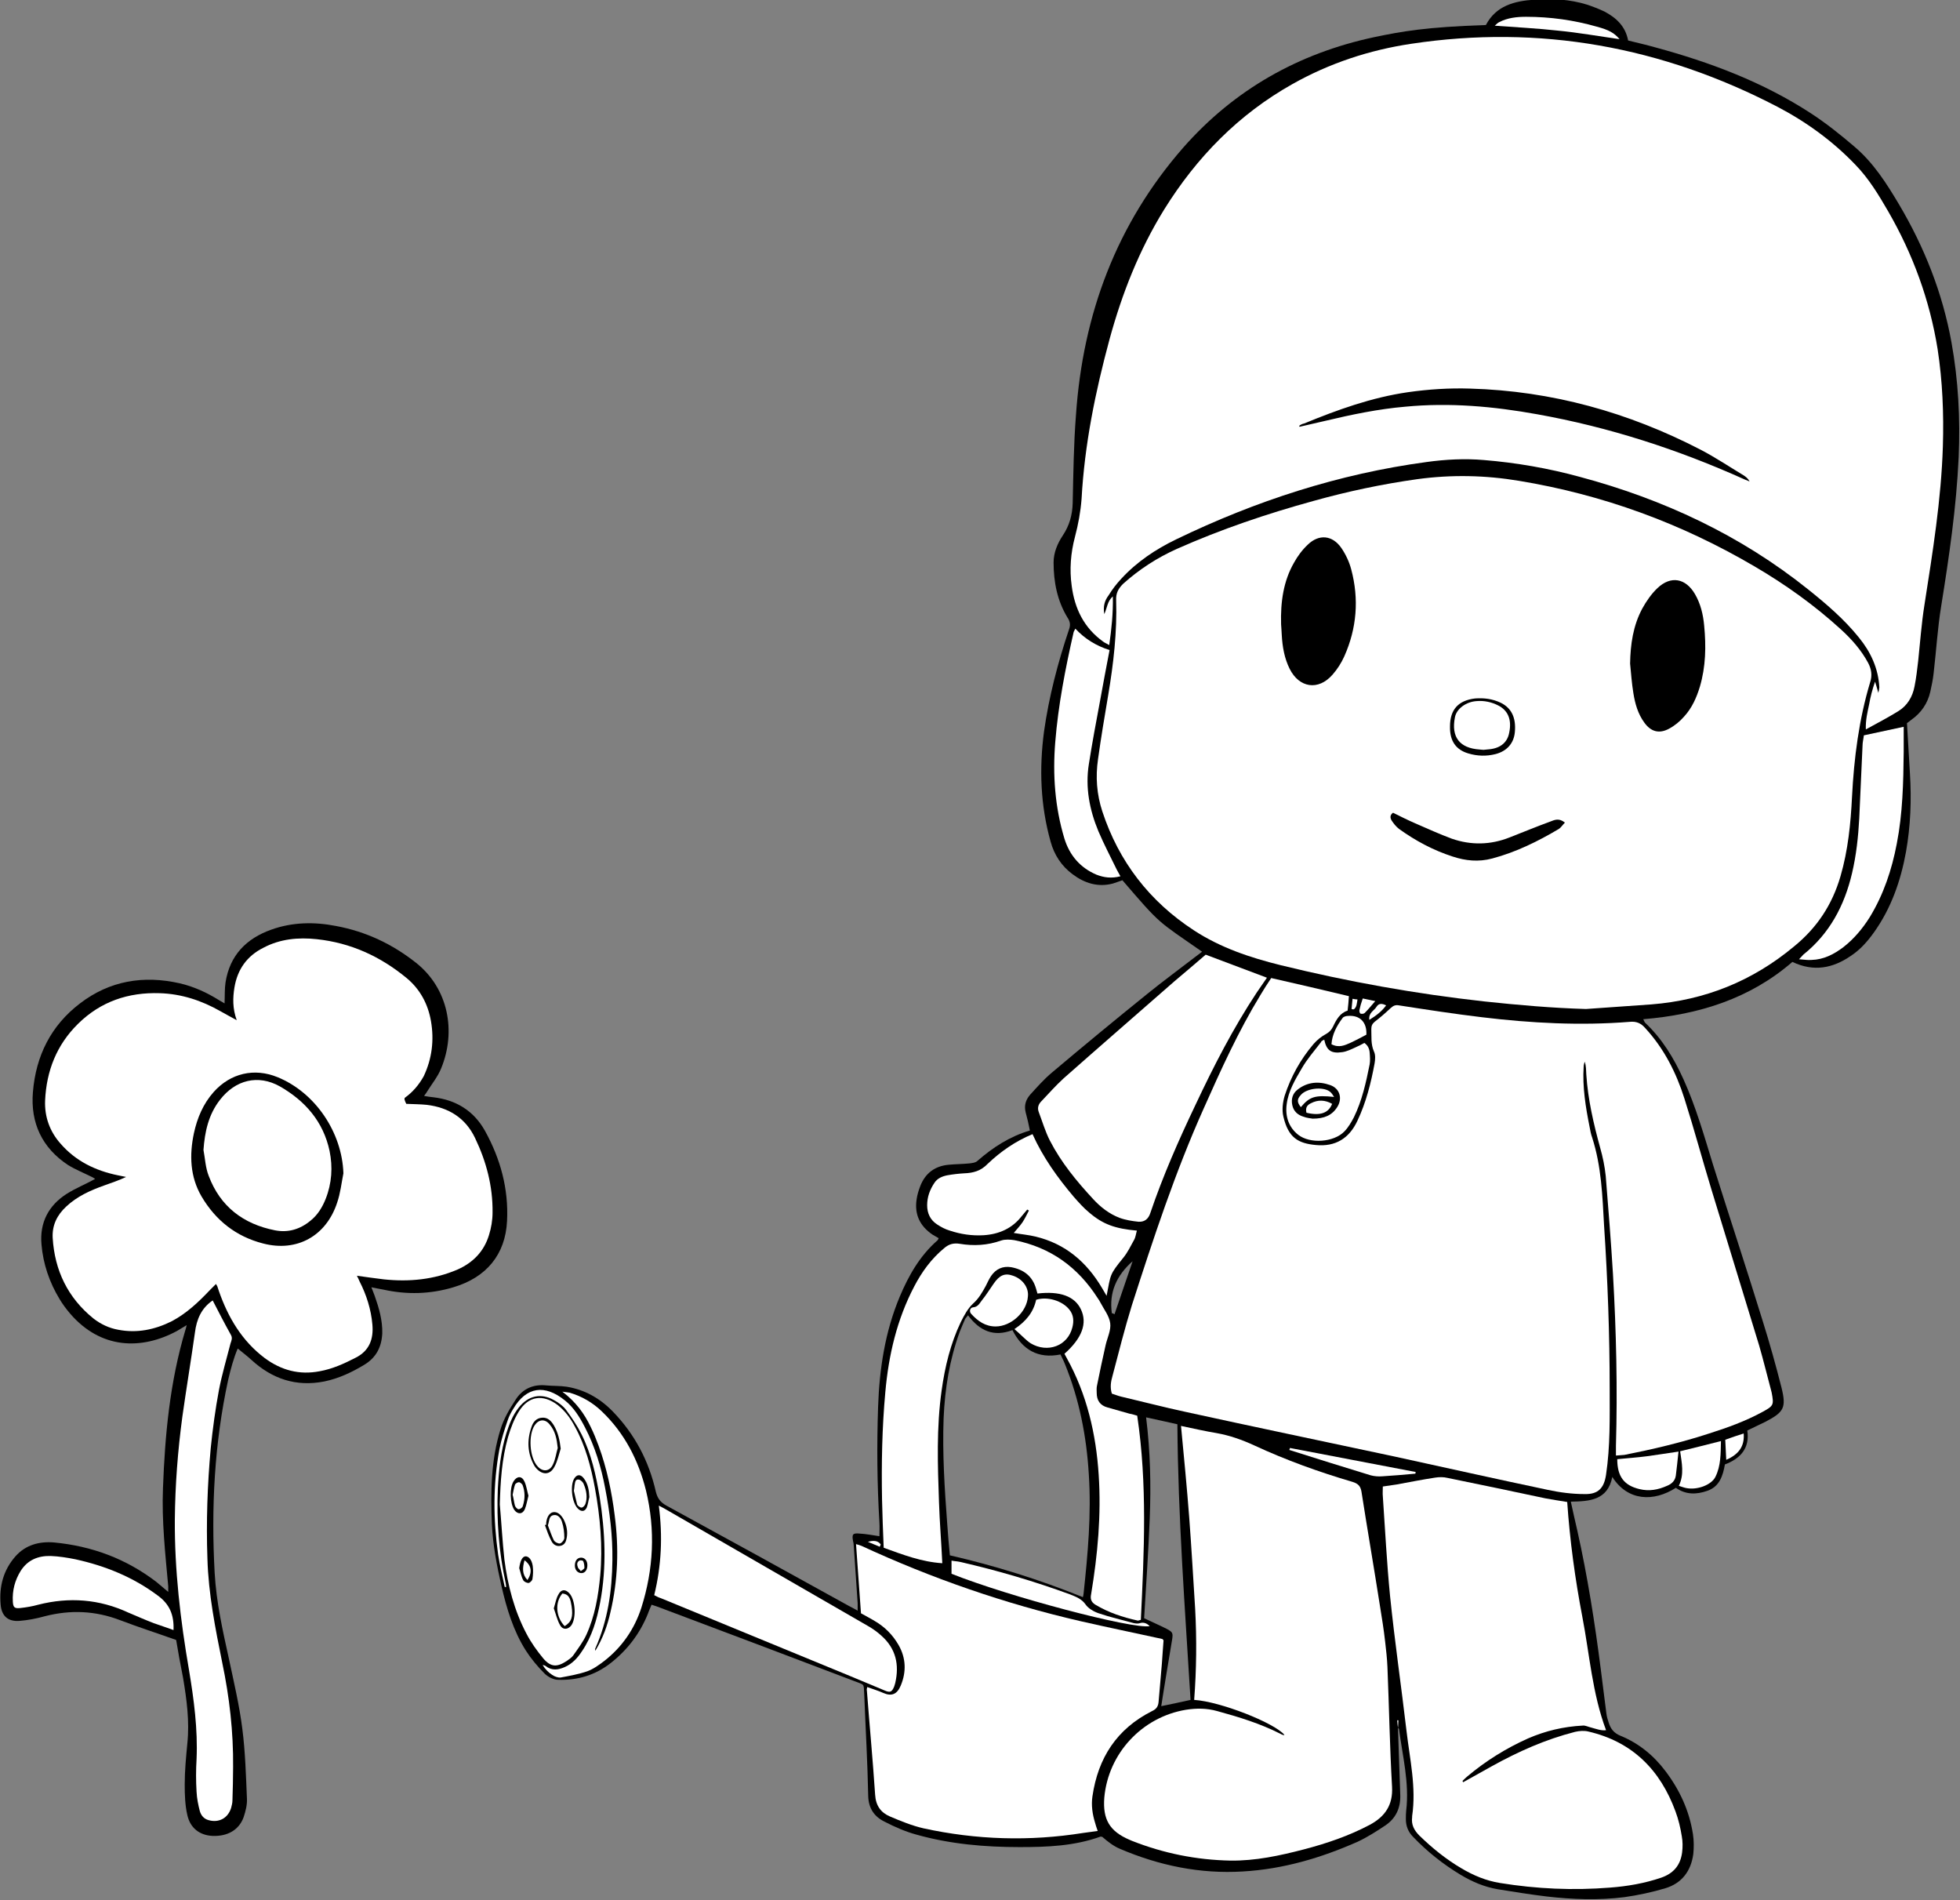 <?xml version="1.0" encoding="utf-8"?>
<!-- Generator: Adobe Illustrator 26.0.0, SVG Export Plug-In . SVG Version: 6.00 Build 0)  -->
<svg version="1.1" id="Capa_1" xmlns="http://www.w3.org/2000/svg" xmlns:xlink="http://www.w3.org/1999/xlink" x="0px" y="0px"
	 viewBox="0 0 595.3 577" style="enable-background:new 0 0 595.3 577;" xml:space="preserve">
<rect x="0" y="0" width="595.3" height="577" fill="#808080" stroke="none"/>
<style type="text/css">
	.st0{fill:#FFFFFF;}
</style>
<g>
	<path d="M592.7,103.9c-2.7-14.9-8.2-28.8-15.9-41.8c-3.8-6.4-7.8-12.7-13.6-17.6c-4.2-3.6-8.6-7.1-13.2-10.1
		c-14.6-9.5-30.6-15.5-47.2-20c-2.8-0.8-5.5-1.4-8.3-2.1c-0.8-4.3-3.6-6.9-7.2-8.8c-1.7-0.8-3.5-1.5-5.3-2.1
		c-5.2-1.6-10.5-1.9-15.9-1.5c-6.1,0.4-11.7,1.8-14.8,7.7c-18.1,0.6-25.4,1.9-34,3.7c-22.9,4.9-42.4,15.9-57.9,33.5
		C339.1,68,328.9,95.4,326.8,126c-0.7,8.9-0.8,17.9-1,26.8c-0.1,3.6-1,6.8-3,9.8c-1.6,2.4-2.8,5.2-2.8,8.2c0,5.9,1.1,11.6,4.2,16.7
		c0.8,1.2,1,2.2,0.5,3.6c-3.4,10.1-6.1,20.4-7.6,31c-1.5,11.3-1.1,22.5,2,33.5c1.1,4,3.3,7.4,6.7,9.9c3.6,2.7,7.7,4,12.2,2.8
		c1-0.3,2-0.7,2.9-1c11.8,13.7,10.4,12.1,24.2,21.7c-0.8,0.6-1.4,1.1-2.1,1.6c-4.8,3.7-9.7,7.3-14.4,11.1
		c-9.8,7.9-19.5,15.9-29.1,24c-2.4,2-4.5,4.4-6.6,6.7c-1.3,1.5-1.9,3.2-1.4,5.3c0.5,1.8,0.9,3.6,1.3,5.6c-6.1,1.8-11.2,5.1-15.9,9.2
		c-0.6,0.6-1.7,0.7-2.6,0.8c-2,0.2-4.1,0.2-6.2,0.4c-4.2,0.4-7.1,2.6-8.6,6.5c-0.5,1.3-0.9,2.6-1.1,4c-0.7,4.6,1,8.1,4.8,10.7
		c0.6,0.4,1.3,0.7,1.9,1.1c-0.2,0.3-0.2,0.5-0.3,0.6c-5.4,4.7-8.8,10.7-11.5,17.1c-4.5,10.7-6.2,22-6.6,33.5
		c-0.4,11.7-0.3,23.4,0.4,35.1c0.1,1.4,0,2.8,0,4.2c-2.1-0.3-4-0.7-6-0.8c-2.1-0.2-2.4,0.2-2,2.3c0.1,0.4,0.2,0.9,0.2,1.3
		c0.4,5.8,0.8,11.7,1.2,17.6c0,0.6,0,1.2,0,2.2c-1.1-0.6-2-1.1-2.8-1.5c-18.4-10.2-36.8-20.3-55.3-30.4c-1.8-1-2.7-2.2-3.2-4.2
		c-2.1-9.3-6.4-17.5-13.1-24.4c-3.9-4-8.5-6.6-14-7.5c-2-0.3-4.1-0.2-6.2-0.4c-3.9-0.4-7.1,1-9.2,4.2c-1.9,2.9-3.7,5.9-4.7,9.2
		c-2.9,9.3-3,19.1-2.6,28.8c0.3,6.3,1.5,12.5,2.9,18.7c1.6,6.9,3.6,13.6,7.4,19.6c1.6,2.5,3.6,4.9,5.7,7c1,1,2.7,1.9,4.1,1.9
		c5.9,0.2,11.3-1.4,16-5.1c5.1-4,8.9-9,11.3-15c0.3-0.9,0.7-1.7,1.1-2.7c1,0.3,1.8,0.6,2.6,0.9c19.7,7.4,39.3,14.8,59,22.3
		c3.2,1.3,2.8,0.5,3,4.2c0.4,10.3,1,20.5,1.2,30.7c0.1,3.8,1.9,6.3,5,7.8c3.1,1.6,6.3,3,9.6,3.9c10.3,2.9,20.8,3.8,31.4,3.8
		c8.3,0,16.6-0.3,24.6-3.2c0.1,0,0.3,0.1,0.5,0.1c1.6,1.4,3.4,2.8,5.3,3.6c11.9,5.1,24.4,7.7,37.4,6.9c12.2-0.7,23.7-4.1,34.8-9
		c3-1.4,5.8-3.2,8.5-5c3.1-2.1,4.6-5.2,4.5-9.1c-0.2-6.8-0.5-13.7-0.7-20.5c-0.1-0.8-0.2-1.6-0.2-2.3c0.1,0,0.2,0,0.3,0
		c0,0.7-0.1,1.5-0.1,2.3c0.1,0.1,0.2,0.2,0.3,0.3c1.1,8.3,3.2,16.4,2.2,24.8c-0.1,0.9-0.1,1.7-0.1,2.6c0,2.1,0.7,3.9,2.2,5.4
		c4.3,4.5,9.1,8.3,14.4,11.5c3.5,2.1,7.2,3.7,11.3,4.4c5,0.8,9.9,1.6,14.9,2.2c7.8,0.9,15.7,1.2,23.6,0.2c4.2-0.6,8.4-1.5,12.4-2.7
		c5-1.5,7.8-5.2,8.5-10.4c0.2-2,0.2-4-0.1-6c-1.1-7.1-4-13.4-8.3-19.1c-3.6-4.8-8.1-8.5-13.7-10.8c-2-0.8-3-2.1-3.6-4
		c-0.3-0.9-0.6-1.9-0.7-2.8c-0.6-4.5-1.1-8.9-1.7-13.4c-1.8-14.1-4-28.1-7.1-42c-0.7-2.9-1.3-5.8-2-8.9c5.7-0.1,11.2-0.4,12.6-7.5
		c4.7,7.4,12.6,7.6,19.3,3.3c3,2.1,6.2,2.1,9.6,0.9c3.7-1.3,4.7-4.6,5.3-8c4.8-1.8,7.6-5,6.8-10.3c2-1,3.8-1.8,5.6-2.7
		c5.5-2.9,6.3-4.2,4.8-10.3c-1.7-6.7-3.6-13.5-5.7-20.2c-4.9-15.9-10.1-31.6-15.1-47.5c-2.7-8.8-5.2-17.6-9-26
		c-2.9-6.4-6.5-12.3-11.6-17.1c-0.2-0.2-0.3-0.5-0.6-1.1c17-1.4,32.5-6.3,45.3-17.4c6.5,3.1,12.3,1.9,17.7-1.8
		c2.9-1.9,5.1-4.4,7.1-7.2c5.2-7.3,8.1-15.6,9.7-24.4c1.4-7.9,1.7-15.8,1.2-23.8c-0.3-5.1-0.6-10.2-0.9-15.3c0.5-0.4,0.9-0.7,1.3-1
		c3-2.1,5-5,5.8-8.6c0.4-1.8,0.8-3.7,1-5.6c0.8-6.8,1.2-13.7,2.3-20.4c2.4-14.9,4.6-29.9,5.3-45.1
		C595.4,127.1,594.8,115.5,592.7,103.9z M329.1,484c0,0.3-0.1,0.5-0.2,1c-13.1-5.3-26.5-9.5-40.4-12.7c-0.3-3.2-0.6-6.4-0.8-9.5
		c-0.8-10.7-1.5-21.4-1.1-32.2c0.4-9,1.8-17.7,4.9-26.2c0.5-1.3,1.1-2.6,1.6-3.8c0.2-0.4,0.5-0.6,0.9-1.2c3.5,4.7,7.8,6.7,13.5,4.5
		c3,5.9,7.7,8.8,14.6,7.4c0.4,0.9,0.9,1.8,1.3,2.8c4.4,10.8,6.6,22,7.3,33.6C331.5,459.9,330.4,471.9,329.1,484z M338.5,399.1
		c-0.3-0.2-0.5-0.3-0.8-0.3c-0.9-6.3,1.4-11.5,6.3-15.8C342.2,388.4,340.3,393.7,338.5,399.1z M352.7,518.1c0.5-3.3,1-6.3,1.5-9.4
		c0.6-3.6,1.2-7.2,1.8-10.8c0.3-2,0.2-2.3-1.7-3.3c-2.2-1.1-4.5-2.1-6.8-3.2c0.6-10.1,1.3-20.2,1.7-30.3c0.4-10.1,0.2-20.2-1.1-30.7
		c3.3,0.7,6.3,1.4,9.5,2.1c0.2,28.1,2.3,55.9,4,83.7C358.5,516.9,355.7,517.5,352.7,518.1z"/>
	<path d="M53.5,498c-5.9-2.1-11.5-3.9-17-6c-7.6-2.9-15.1-3.2-22.9-1.2c-2.5,0.7-5.1,1.2-7.6,1.4c-3.5,0.3-5.5-1.4-5.8-4.9
		c-0.5-5.5,0.8-10.5,4.5-14.7c3.1-3.5,7.3-4.6,11.8-4.2c11.4,1.1,21.7,4.9,30.9,11.9c0.6,0.5,1.2,1,1.8,1.5c0.5,0.4,1,0.9,1.9,1.6
		c0-0.8,0-1.3,0-1.7c-0.9-9.9-2-19.8-1.6-29.8c0.6-16.2,2.1-32.3,6.8-48c0.1-0.3,0.2-0.6,0.4-1.5c-1.3,0.8-2.2,1.3-3,1.8
		c-10.8,5.8-23.1,5.5-32.4-5.3c-1.2-1.4-2.3-2.9-3.2-4.4c-3.1-5.1-5-10.7-5.5-16.6c-0.6-6.7,2.2-11.9,7.7-15.4
		c2.7-1.7,5.7-2.9,8.6-4.5c-0.3-0.2-0.6-0.4-1-0.6c-2.4-1.2-4.9-2.2-7.2-3.6C12.8,348.6,9.2,341,10,331.6c0.9-11,5.5-20.2,14.3-26.9
		c9-6.9,19.3-8.6,30.3-6.1c4.3,1,8.2,2.8,11.9,5.1c0.5,0.3,1,0.6,1.7,1c0.1-2.3,0-4.4,0.3-6.4c1.3-8.2,6.3-13.3,13.9-16
		c6.4-2.3,13.1-2.4,19.7-1.1c9.1,1.7,17.1,5.5,24.3,11.2c9.8,7.8,12.2,20.8,7.6,32c-1,2.5-2.8,4.7-4.3,7.1c-0.2,0.4-0.5,0.7-0.9,1.3
		c1.1,0.2,1.9,0.3,2.8,0.4c6.9,0.8,12.3,4.1,15.7,10.2c4.7,8.5,7.2,17.6,6.7,27.4c-0.5,10.1-6.2,17.1-16.3,20.1
		c-7,2.1-14.1,2.3-21.3,0.7c-1.1-0.2-2.2-0.4-3.6-0.7c0.4,1.1,0.7,1.8,1,2.6c1.3,3.7,2.4,7.4,2.3,11.4c-0.2,4.1-1.8,7.3-5.4,9.5
		c-3.8,2.3-7.8,4.2-12.2,5.1c-8.6,1.7-15.9-0.8-22.2-6.6c-1.3-1.2-2.8-2.3-4.1-3.4c-1.2,2.8-2.1,6.1-2.9,9.5
		c-4.2,19.4-5.2,38.9-4.1,58.7c0.5,8.8,2.4,17.3,4.3,25.9c1.5,7.1,3.2,14.2,4.1,21.4c0.9,7,1.1,14.2,1.4,21.2c0.1,1.8-0.4,3.8-1,5.6
		c-1.4,3.9-4.9,5.9-9.5,5.7c-3.8-0.2-6.7-2.3-7.6-6.3c-0.7-3-0.8-6.2-0.8-9.3c0-4.2,0.4-8.3,0.8-12.5c0.7-6.7-0.2-13.3-1.3-19.9
		C54.8,505.5,54.1,501.6,53.5,498z"/>
	<path class="st0" d="M122.9,333.4c0,0.3-0.1,0.5,0,0.6c0.1,0.4,0.3,0.8,0.5,1.2c2.1,0.1,4.2,0.1,6.2,0.3c6.7,0.8,11.8,4,14.7,10.1
		c3.4,7.1,5.4,14.6,5.3,22.6c0,2.3-0.4,4.7-1.1,6.9c-1.5,4.9-4.8,8.3-9.5,10.4c-7.2,3.1-14.7,3.8-22.4,3c-2.6-0.3-5.3-0.7-8.2-1.1
		c0.4,0.8,0.6,1.2,0.8,1.7c2.1,4.1,3.5,8.5,3.9,13.1c0.4,4.4-0.9,8-5.1,10.1c-3.5,1.8-7,3.4-10.9,4.1c-6.2,1.2-11.7-0.3-16.7-4
		c-6.9-5.2-11.1-12.3-13.9-20.3c-0.2-0.5-0.3-1-0.5-1.5c-0.1-0.2-0.2-0.3-0.4-0.7c-0.6,0.6-1.2,1.2-1.8,1.8
		c-3.5,3.7-7.1,7.1-11.6,9.5c-5.2,2.6-10.6,3.7-16.3,2.6c-2.8-0.5-5.3-1.7-7.5-3.4c-7.8-6.3-11.8-14.6-12.4-24.5
		c-0.2-3.8,1.3-6.9,4.1-9.5c3.3-3.1,7.3-4.9,11.5-6.4c2.2-0.8,4.4-1.5,6.7-2.6c-0.8-0.2-1.7-0.3-2.5-0.5c-6.8-1.4-12.8-4.3-17.4-9.6
		c-3.3-3.7-4.9-8.2-4.7-13.1c0.4-9,3.5-16.9,10-23.3c6.9-6.8,15.3-9.6,24.8-9.3c6.6,0.2,12.7,2.2,18.5,5.5c1.4,0.8,2.9,1.6,4.9,2.7
		c-1.3-3.6-1.2-6.8-0.7-9.9c0.9-5.5,3.8-9.6,8.8-12.1c5.1-2.7,10.6-3.2,16.2-2.6c10.3,1.1,19.3,5.2,27.3,11.8
		c4.1,3.4,6.5,7.9,7.4,13.1c1,5.8,0.3,11.4-2.2,16.7C127.2,329.5,125.3,331.7,122.9,333.4z M104.3,356.3c-0.4-12.4-8.5-24.5-20-29.2
		c-7.1-2.9-14.3-1.2-19.4,4.5c-3.2,3.6-5,7.9-6,12.5c-1.4,6.6-1.2,13.2,2.3,19.2c4.3,7.3,10.5,12.2,18.7,14.3
		c10.3,2.7,19.2-2.3,22.5-12.4C103.4,362.3,103.7,359.3,104.3,356.3z"/>
	<path class="st0" d="M64.6,394.9c1.8,3.5,3.6,7,5.5,10.4c0.6,1,0.2,1.8-0.1,2.7c-1.2,4.7-2.6,9.4-3.5,14.1
		c-1.1,5.9-1.9,11.8-2.5,17.7c-1,11.1-1.4,22.3-1,33.5c0.3,10.7,2.4,21.2,4.5,31.6c2.2,10.5,3.4,21,3.3,31.7c0,3.4-0.1,6.7-0.2,10.1
		c0,0.8-0.2,1.5-0.4,2.3c-1,3.2-3.8,4.6-6.9,3.7c-1.4-0.4-2.2-1.4-2.6-2.7c-0.5-1.9-0.9-3.9-1-5.9c-0.2-3.3-0.2-6.6,0-9.9
		c0.4-9.1-0.8-18.1-2.3-27.1c-2.6-15.1-4.4-30.3-4.3-45.7c0.1-10.5,0.9-20.9,2.3-31.3c1.2-8.5,2.6-16.9,3.8-25.4
		C59.7,400.6,61.2,397.2,64.6,394.9z"/>
	<path class="st0" d="M52.7,495c-2.1-0.8-4.1-1.4-6-2.1c-2.6-1-5.1-2.1-7.7-3.2c-8.8-4.1-18-4.8-27.4-2.4c-1.8,0.5-3.6,0.8-5.4,1
		s-2.2-0.2-2.3-1.9c-0.2-3.4,0.6-6.5,2.4-9.4c2.1-3.3,5.3-4.6,9.1-4.5c2.5,0.1,5,0.5,7.5,1c9.1,2,17.5,5.4,25,11
		C51.5,487.1,52.9,490.4,52.7,495z"/>
	<path class="st0" d="M61.8,349.2c0.4-5.5,1.5-10.7,5-15.2c4.7-6.1,11.6-7.8,18.2-4.1c7.7,4.4,13.2,10.7,15.1,19.6
		c1,4.9,0.7,9.8-1.2,14.6c-1,2.5-2.4,4.8-4.5,6.5c-3.2,2.7-6.9,3.8-10.9,3c-9.6-1.9-16.6-7.2-20.1-16.5
		C62.4,354.6,62.3,351.8,61.8,349.2z"/>
	<path class="st0" d="M335.4,186.5c0.9-2,0.9-3.9,2.6-5.4c0.1,5.2-0.4,9.9-1.1,14.8c-0.8-0.5-1.4-0.7-1.9-1.1
		c-5.8-4.2-8.6-10-9.5-16.9c-0.7-5-0.3-10,1-14.9c1-3.8,1.7-7.6,2-11.5c0.9-16.5,4.2-32.6,8.5-48.5c3.8-13.9,9-27.1,16.6-39.4
		c9.9-15.9,22.6-28.9,39-38.1c11.2-6.3,23.3-10.3,36-12.2c39.1-5.9,76.2,0.9,111.2,19.1c8.8,4.6,16.8,10.4,23.7,17.6
		c4.1,4.2,7.1,9.2,10,14.2c7.5,13,12.6,26.9,15,41.8c1.5,9.8,1.9,19.6,1.6,29.5c-0.5,16.2-3.1,32.2-5.6,48.2
		c-0.9,5.6-1.3,11.4-1.9,17c-0.3,2.6-0.6,5.2-1.1,7.7c-0.6,3.2-2.2,5.9-5,7.6c-3.1,1.9-6.3,3.6-9.8,5.5c-0.1-2.9,0.5-5.2,1-7.6
		c0.4-2.3,1-4.6,1.8-6.9c0.3,1,0.6,1.9,1,3.4c0.2-0.9,0.3-1.3,0.3-1.7c-0.3-5.7-2.6-10.7-6.2-15.1c-4.5-5.6-9.9-10.2-15.4-14.6
		c-20.6-16.5-44-27.4-69.4-34.2c-9.5-2.6-19.3-4.3-29.1-5.1c-5.8-0.5-11.6-0.2-17.4,0.6c-26.7,3.6-51.9,11.8-76.1,23.5
		c-6.2,3-11.9,6.8-16.6,11.9c-1.5,1.6-2.8,3.3-3.9,5.1C335.5,182.4,335,184.1,335.4,186.5z M394.6,129.3c0,0.1,0.1,0.2,0.1,0.3
		c2.6-0.6,5.2-1.2,7.8-1.8c8-1.9,16.1-3.6,24.3-4.3c13.5-1.3,26.8-0.1,40.1,2.3c21.8,3.9,42.8,10.7,63,19.8c0.5,0.2,1,0.4,1.5,0.6
		c-0.5-0.9-1.1-1.4-1.9-1.9c-4.3-2.6-8.5-5.4-12.9-7.7c-22-11.4-45.3-17.9-70.1-18.6c-6.3-0.2-12.6,0.2-18.9,1.1
		c-11,1.6-21.3,5.3-31.5,9.5C395.5,128.7,395,129,394.6,129.3z"/>
	<path class="st0" d="M481.7,306.4c-10.3-0.3-20.6-1.2-30.9-2.3c-20.8-2.3-41.4-6-61.8-11c-9.3-2.3-18.3-5.3-26.4-10.6
		c-13.5-8.8-22.8-20.9-27.8-36.1c-1.7-5.2-2.1-10.5-1.3-15.9c0.9-6.5,2-13,3.1-19.5c1.6-9.5,2.7-19.1,2.4-28.7
		c-0.1-2.1,0.6-3.5,2.1-5c4.9-4.4,10.3-7.9,16.3-10.6c13.5-6,27.4-10.7,41.6-14.6c10.4-2.9,20.8-5.1,31.5-6.6
		c10.3-1.4,20.6-1.2,30.8,0.5c25.5,4.2,49.3,12.9,71.6,26c9.4,5.5,18.2,11.8,26.2,19.1c3.3,3,6.2,6.3,8.3,10.2
		c1,1.9,1.3,3.8,0.6,5.9c-3.4,11.3-4.9,23-5.5,34.8c-0.4,8.1-1.2,16.2-3.5,24.1c-2.5,8.6-7.1,15.6-14.1,21.3
		c-12.6,10.5-27,16.3-43.3,17.6C495,305.5,488.3,305.9,481.7,306.4z M495.1,201.5c0.3,3,0.5,6,1,9c0.5,3.2,1.4,6.3,3.3,8.9
		c2,2.8,4.5,3.5,7.5,1.9c1.7-0.9,3.3-2.2,4.6-3.7c2.4-2.6,3.8-5.8,4.8-9.1c1.8-6.1,1.9-12.3,1.3-18.5c-0.3-3.4-1.1-6.7-2.8-9.6
		c-2.8-4.8-7.3-5.7-11.4-1.8c-1.8,1.7-3.4,4-4.6,6.2C496,190,495.2,195.7,495.1,201.5z M389.1,189.6c0.1,0.8,0.1,2,0.2,3.2
		c0.2,3.6,0.8,7.1,2.4,10.3c2.9,5.8,8.7,6.7,13,1.8c1.5-1.7,2.7-3.6,3.6-5.6c3.8-8.5,4.5-17.4,2.1-26.4c-0.6-2.3-1.7-4.6-3-6.5
		c-2.7-3.9-6.8-4.3-10.2-1c-1.7,1.6-3.1,3.5-4.2,5.5C389.8,176.5,388.9,182.8,389.1,189.6z M475.3,249.8c-1.8-1.5-3.2-0.8-4.5-0.3
		c-4.1,1.5-8.2,3.2-12.3,4.8c-5.8,2.3-11.7,2.4-17.5,0.4c-3.8-1.4-7.5-3.1-11.2-4.7c-2.3-1-4.5-2.1-6.7-3.2c-1,0.7-0.9,1.6-0.4,2.4
		c0.6,0.9,1.3,1.8,2.2,2.5c5,3.6,10.4,6.5,16.3,8.4c3.9,1.3,7.9,1.7,12,0.6c7.2-1.9,13.9-5.2,20.3-9
		C474.1,251.3,474.6,250.5,475.3,249.8z M440.4,220.6c-0.1,4.4,1.8,7.1,5.6,8.2c2.7,0.8,5.4,0.9,8.2,0.2c3.5-0.9,5.6-3.3,5.9-6.7
		c0.4-4.3-1-7.3-4.3-8.9c-2.5-1.2-5.1-1.5-7.8-1.3C442.9,212.7,440.4,215.5,440.4,220.6z"/>
	<path class="st0" d="M490.8,442c0-1,0-2,0-2.9c0.5-17.4,0.1-34.8-0.9-52.2c-0.6-9.9-1.4-19.9-2.2-29.8c-0.3-2.9-0.9-5.8-1.7-8.6
		c-2-7.3-3.7-14.6-4.2-22.2c-0.1-1.3,0-2.6-0.5-3.9c-0.1,0.5-0.3,1-0.3,1.5c-0.4,6.2,0.6,12.3,1.8,18.3c0.2,1.1,0.4,2.2,0.8,3.3
		c2.8,8.7,3.1,17.7,3.6,26.7c1.1,16.5,1.7,33.1,1.7,49.6c0,8.7,0.2,17.3-1.1,26c-0.6,4.1-2.4,6-6.5,5.9c-3.8,0-7.6-0.5-11.3-1.3
		c-15.7-3.3-31.3-6.8-46.9-10.2c-21.1-4.5-42.2-8.9-63.2-13.5c-6.5-1.4-13-3.1-19.4-4.6c-0.9-0.2-1.8-0.6-2.8-0.9
		c-0.6-1.9-0.3-3.7,0.2-5.4c1.9-7.2,3.7-14.4,5.9-21.5c6.5-20.2,13.1-40.3,21.8-59.7c5.2-11.7,10.5-23.4,17.2-34.4
		c1-1.7,2.1-3.4,3.3-5.2c7.9,1.8,15.7,3.6,23.6,5.5c-0.1,1.5-0.2,2.8-0.4,4.4c-2.3,0.7-3.4,2.7-4.4,4.8c-0.5,1-1,1.6-2,2.2
		c-1.5,0.8-2.9,1.9-4,3.2c-3.9,4.6-6.8,9.8-8.7,15.6c-0.6,2-0.9,4.4-0.4,6.4c1.5,6.4,4.5,8.1,9.8,8.6c6,0.6,10.2-2,12.7-7.4
		c2.6-5.5,4.1-11.4,5.2-17.4c0.2-1.2,0.3-2.6-0.2-3.6c-1-2.3-0.7-4.5-0.8-6.8c0-1,0.3-1.6,1-2.2c1.7-1.3,3.3-2.7,4.9-4.2
		c0.8-0.7,1.4-1,2.5-0.8c8.4,1.3,16.8,2.6,25.2,3.6c14.9,1.8,29.9,2.6,44.9,1.4c2-0.2,3.4,0.4,4.7,1.9c5.7,6.2,9.4,13.5,11.9,21.4
		c2.9,9.1,5.4,18.4,8.2,27.6c4.8,15.8,9.7,31.6,14.5,47.4c1.3,4.5,2.4,9,3.6,13.5c0.1,0.3,0.1,0.5,0.2,0.8c0.7,3.7,0.6,4-2.7,5.8
		c-5.3,2.9-10.9,4.9-16.6,6.7c-8.3,2.7-16.8,4.7-25.4,6.4C492.6,441.9,491.8,441.9,490.8,442z"/>
	<path class="st0" d="M390.1,526.8c-3.2-3.7-19.5-10.1-27.4-10.6c0.7-9.2,0.8-18.4,0.3-27.6c-0.6-9.3-1.1-18.5-1.8-27.7
		c-0.7-9.2-1.6-18.4-2.5-27.9c3.8,0.8,7.3,1.6,10.9,2.2c3.9,0.7,7.6,2,11.3,3.7c9.7,4.5,19.7,8.1,29.9,11.1c1.6,0.5,2.4,1.2,2.7,2.9
		c1.8,11.5,3.8,23.1,5.6,34.6c0.6,3.7,1.2,7.4,1.6,11c0.3,2.6,0.6,5.2,0.7,7.7c0.5,12.1,0.7,24.2,1.4,36.4c0.3,5.5-2.1,9-6.7,11.5
		c-6.4,3.4-13.2,5.7-20.1,7.5c-7.3,1.9-14.7,3.5-22.3,3.4c-10.3-0.2-20.3-2.2-29.9-6c-0.2-0.1-0.5-0.2-0.7-0.3
		c-6.1-2.6-8.2-6.2-7.7-12.8c1.2-13.5,11.5-24.5,24.8-26.7c3.2-0.5,6.3-0.5,9.5,0.4c6.6,1.8,13.1,3.8,19.2,6.9
		c0.3,0.2,0.6,0.3,1,0.4C390,526.9,390.1,526.8,390.1,526.8z"/>
	<path class="st0" d="M444.4,541.2c2.9-1.6,5.7-3.2,8.6-4.8c8.1-4.5,16.4-8.2,25.4-10.5c1.3-0.3,2.8-0.4,4-0.1
		c13.4,3.1,21.9,11.7,26.5,24.3c0.9,2.4,1.5,5,1.9,7.5c0.3,1.6,0.3,3.3,0.1,4.9c-0.5,3.9-2.6,6.4-6.4,7.7c-5,1.7-10.2,2.6-15.5,3
		c-11.2,0.9-22.3,0.4-33.4-1.4c-4.3-0.7-8.1-2.3-11.8-4.5c-4.6-2.7-8.8-6.1-12.7-9.9c-1.6-1.6-2.5-3.3-2.2-5.6c0-0.1,0-0.2,0-0.3
		c1.3-8.7-0.7-17.3-1.7-25.8c-1.6-13.7-3.6-27.3-5-41c-1-10.1-1.5-20.2-2.2-30.3c-0.1-0.9,0-1.9,0-3c1.5-0.2,2.8-0.4,4.1-0.6
		c3.9-0.7,7.8-1.5,11.8-2.1c1.3-0.2,2.6-0.2,3.8,0.1c9.9,2,19.8,4.1,29.7,6.2c2.1,0.4,4.2,0.7,6.6,1.1c0.8,11.7,2.4,23.4,4.6,34.9
		c2.2,11.4,3,23.2,7.2,34.4c-1.5,0.2-3-0.4-4.5-0.8c-0.9-0.2-1.8-0.7-2.6-0.6c-5.8,0.3-11.3,1.6-16.6,3.9c-6.7,3-12.8,6.8-18.4,11.5
		c-0.5,0.4-1,0.9-1.5,1.4C444.3,541,444.3,541.1,444.4,541.2z"/>
	<path class="st0" d="M263.4,512.3c1.7,0.6,3.3,1.1,4.9,1.8c2.5,1.1,4.2,0.4,5.3-2.3c1.7-4.1,1.6-8.3-0.7-12.3
		c-1.8-3.1-4.2-5.5-7.3-7.3c-1.3-0.8-2.7-1.5-4.1-2.3c-0.5-6.9-1-13.8-1.5-21c0.7,0.2,1.1,0.3,1.6,0.5c21.4,9.9,43.6,17.6,66.6,22.9
		c8.3,1.9,16.6,3.6,24.8,5.4c0.1,0,0.1,0.1,0.4,0.4c-0.2,2.2-0.3,4.6-0.5,7c-0.3,3.9-0.7,7.8-1,11.6c-0.1,1.5-0.7,2.3-2,2.9
		c-10.7,5.4-16.4,14.2-18.1,25.9c-0.4,2.7,0,5.4,0.8,8c0.2,0.7,0.4,1.4,0.8,2.5c-1.6,0.2-3,0.4-4.4,0.6c-16.3,2.6-32.5,2.1-48.5-1.4
		c-3.5-0.8-6.9-2.2-10.2-3.6c-2.8-1.2-4.3-3.3-4.5-6.6c-0.7-10.5-1.7-21.1-2.5-31.6C263.2,513.1,263.3,512.8,263.4,512.3z"/>
	<path class="st0" d="M345.4,429.9c3.1,20.8,2.1,41.4,1.1,62c-0.6,0.1-0.8,0.3-1,0.2c-4.5-1-8.8-2.4-12.8-4.8
		c-1.3-0.8-1.6-1.8-1.3-3.2c2-12,3.1-24.1,2.3-36.2c-0.8-12.5-3.6-24.5-9.7-35.5c-0.2-0.4-0.5-0.9-0.7-1.3c5.4-4.8,7-9.3,5-13.5
		c-1.9-4-6.4-5.6-13.2-4.8c-0.1-0.5-0.3-0.9-0.4-1.4c-1.1-3.9-3.8-5.9-7.6-6.6c-2.5-0.4-4.6,0.5-6.1,2.7c-0.6,0.9-1.1,2-1.6,3
		c-1.1,2-2.1,3.8-3.9,5.4c-1.6,1.5-2.7,3.6-3.7,5.6c-3.1,6.5-4.8,13.5-5.8,20.7c-1.6,11.3-1.2,22.7-0.8,34c0.2,6.1,0.7,12.1,1,18.5
		c-6.3-0.4-12-2.6-17.8-4.7c-0.2-4.9-0.4-9.8-0.5-14.6c-0.2-10.9,0-21.8,1-32.7c1-11.2,3.5-22,8.8-32.1c2.3-4.4,5.2-8.4,9.1-11.6
		c1.4-1.2,2.8-1.6,4.7-1.3c4.2,0.7,8.4,0.5,12.6-1c1.2-0.4,2.7-0.3,4-0.1c11,2.2,19.3,8.2,25.3,17.6c0.3,0.4,0.6,0.9,0.8,1.3
		c1.1,2.1,2.7,4.1,3,6.3c0.3,2.1-0.9,4.5-1.4,6.7c-0.9,4.1-1.8,8.1-2.6,12.2c-0.2,0.8-0.1,1.6-0.1,2.3c0,2.2,1,3.8,3.3,4.4
		c2.2,0.6,4.5,1.3,6.7,1.9C343.8,429.4,344.4,429.6,345.4,429.9z"/>
	<path class="st0" d="M366.2,289.9c6.4,2.4,12.5,4.7,18.6,7c-1,1.5-2.1,3-3.1,4.5c-7.2,10.9-13.1,22.4-18.6,34.1
		c-5.1,10.7-9.9,21.6-13.7,32.8c-0.6,1.9-1.8,2.8-3.6,2.7c-1.9-0.2-3.9-0.5-5.8-1.2c-3.1-1.2-5.7-3.2-8-5.7
		c-5-5.4-9.7-11.1-13.1-17.7c-1.4-2.7-2.3-5.8-3.4-8.7c-0.5-1.3-0.1-2.4,0.8-3.3c2.2-2.3,4.3-4.7,6.7-6.9
		c11.2-9.9,22.5-19.7,33.8-29.6C360,295.2,363.2,292.5,366.2,289.9z"/>
	<path class="st0" d="M198.7,484.4c2.2-9,2.6-17.9,1.4-27.2c1,0.5,1.7,0.9,2.4,1.3c20.4,11.8,40.8,23.5,61.2,35.3
		c1.4,0.8,2.8,1.8,4,2.9c4.4,3.9,5.5,8.8,4.2,14.4c-0.1,0.3-0.2,0.7-0.3,1c-0.7,1.7-1.2,2-3,1.2c-3.8-1.6-7.7-3.2-11.5-4.8
		c-18.8-7.7-37.6-15.5-56.4-23.2C200,485.1,199.5,484.8,198.7,484.4z"/>
	<path class="st0" d="M151.8,456.8c0.2-6.9,0.6-13.7,2.5-20.4c0.8-2.7,1.8-5.4,3.3-7.8c2.9-4.7,7.3-5.3,11.7-2
		c2.3,1.8,4,4.1,5.3,6.6c3.2,5.8,4.9,12.2,6.1,18.7c1.6,8.8,2.4,17.7,1.6,26.6c-0.6,6.2-1.6,12.2-4.2,17.9c-1,2.2-2.6,4.3-4,6.3
		c-0.5,0.7-1.3,1.2-2,1.7c-2.9,1.9-4.8,1.9-7.1-0.8c-1.9-2.3-3.7-4.8-5.1-7.5c-3.7-7-5.7-14.7-6.7-22.5
		C152.6,468.1,152.3,462.5,151.8,456.8z M170.3,439.9c-0.3-2.6-0.8-4.9-2.1-7.1c-0.8-1.3-1.8-2.4-3.5-2.3c-1.8,0.1-2.8,1.3-3.3,2.9
		c-1.4,4-1.2,8,0.9,11.7c0.2,0.3,0.4,0.6,0.6,0.8c1.9,2.1,4.2,2,5.5-0.5C169.3,443.8,169.7,441.8,170.3,439.9z M160.5,454.2
		c-0.4-1.4-0.6-3-1.2-4.3c-0.8-1.8-2.3-1.7-3.3-0.1c-1.3,2-1.1,6.8,0.2,8.7c1,1.4,2.5,1.4,3.2-0.2
		C159.9,457.1,160.1,455.7,160.5,454.2z M168.2,488.4c0.6,1.6,1,3.5,1.9,5.1c0.8,1.5,2.4,1.4,3.4,0.1c1.6-2.2,1.3-7.8-0.6-9.8
		c-1.2-1.3-2.5-1.2-3.3,0.4C168.9,485.4,168.7,486.8,168.2,488.4z M165.9,463c-0.1,0-0.2,0.1-0.4,0.1c0.6,1.7,1.2,3.4,2,4.9
		c0.5,1,1.5,1.7,2.8,1.4c1.2-0.3,1.6-1.2,1.8-2.3c0.4-2,0-3.9-0.9-5.7c-0.9-1.6-2-2.4-3.2-2.2c-1.1,0.2-1.9,1.4-2.1,3.2
		C165.9,462.6,165.9,462.8,165.9,463z M179,454.6c-0.1-2.1-0.4-4-1.7-5.7c-1-1.3-2.1-1.2-2.9,0.1c-1.3,2.1-0.7,7.3,1.1,9.1
		c1,1,2.1,1,2.7-0.3C178.6,456.8,178.7,455.7,179,454.6z M157.7,476.2c0.4,1.2,0.6,2.5,1.2,3.6c0.2,0.5,1.1,0.9,1.6,0.9
		c0.4,0,1.1-0.7,1.2-1.1c0.2-1.3,0.3-2.7,0.1-4.1c-0.3-1.9-1.2-2.9-2.2-2.9C158.6,472.7,158,474,157.7,476.2z M174.6,475.4
		c0,1.4,0.9,2.3,2,2.3s1.8-1,1.8-2.4s-0.8-2.3-1.9-2.3C175.3,473,174.6,474,174.6,475.4z"/>
	<path class="st0" d="M313.6,344.4c3.2,7.1,7.6,13.2,12.5,19c1.5,1.7,3,3.4,4.7,4.8c4.2,3.6,7.9,4.9,14.5,5.5
		c-0.3,1-0.4,2.1-0.9,2.9c-1,1.8-1.9,3.7-3.2,5.3c-4.3,5.3-3.8,5-5.1,11.6c-0.6-1-1-1.7-1.4-2.4c-4.7-7.9-11.1-13.4-20.2-15.6
		c-2.1-0.5-4.3-0.7-6.6-1.1c0.9-1.1,1.9-2.1,2.7-3.3c0.7-1.1,1.3-2.3,1.9-3.5c-0.2-0.1-0.3-0.2-0.5-0.3c-0.5,0.6-1.1,1.3-1.6,1.9
		c-2.9,3.8-6.9,5.6-11.7,5.9c-3.5,0.2-6.9-0.3-10.2-1.4c-1.4-0.4-2.7-1.1-3.9-1.9c-2-1.3-3-3.3-3-5.8s0.8-4.7,2.2-6.8
		c0.9-1.4,2.4-2,3.9-2.3c1.7-0.3,3.4-0.5,5.1-0.6c2.8-0.1,5.1-0.7,7.2-2.9C303.9,349.7,308.3,346.6,313.6,344.4z"/>
	<path class="st0" d="M153.3,481.9c-0.7-3.3-1.5-6.5-2-9.8c-1.5-10.7-1.6-21.4,0.4-32.1c0.6-3,1.5-5.8,2.5-8.7
		c0.4-1.2,1-2.4,1.7-3.5c4-6.8,9.6-7.4,15.6-2.6c2.8,2.2,4.6,5.2,6.2,8.3c3,5.8,4.9,12,6.1,18.4c1.4,7.2,2.3,14.5,2.2,21.9
		c-0.1,9.3-1.4,18.3-5.2,26.8c-0.1,0.1,0,0.3,0,0.7c2.3-3.8,3.7-7.7,4.6-11.7c2.3-9.7,2.6-19.5,1.3-29.4c-0.9-7.2-2.4-14.4-4.9-21.2
		c-0.7-1.9-1.5-3.9-2.4-5.7c-1.9-4-4.5-7.6-8.6-10.7c1.2,0.2,1.7,0.2,2.2,0.3c3.7,1.1,7,3,9.8,5.7c6.9,6.6,11.1,14.8,13.4,24
		c2.9,12,2.3,23.9-1.4,35.6c-2.1,6.5-5.9,12-11.3,16.2c-1.6,1.2-3.2,2.4-5.1,3.1c-2.6,0.9-5.4,1.4-8.1,1.9c-0.8,0.1-1.9-0.3-2.6-0.8
		c-1.1-0.7-2.1-1.7-2.9-3c0.3,0.1,0.7,0.1,0.9,0.3c1.9,1.5,3.9,1.2,5.9,0.3c2.2-1,3.8-2.7,5.1-4.7c3.1-4.5,4.6-9.7,5.6-15
		c2-10.7,1.5-21.4-0.2-32.1c-1.1-6.5-2.5-12.9-5.5-18.9c-1.3-2.6-3-5.1-4.7-7.4c-0.9-1.2-2.3-2.2-3.6-2.9c-4-2.3-7.9-1.4-10.8,2.3
		c-1.8,2.3-2.8,4.9-3.7,7.7c-1.7,5.5-2.3,11.2-2.6,16.9c-0.4,9.6,0.3,19.2,2.4,28.7c0.1,0.4,0.1,0.8,0.1,1.2
		C153.6,481.9,153.5,481.9,153.3,481.9z"/>
	<path class="st0" d="M566.1,223.3c4.2-0.9,8-1.7,12.1-2.6c0,2.5,0,5.1,0,7.6c-0.1,9.4-0.3,18.7-2.1,27.9c-1.5,7.9-4,15.4-8.2,22.3
		c-2.2,3.5-4.8,6.6-8,9.1c-2.9,2.2-6,3.8-9.7,3.9c-1.1,0.1-2.2-0.1-3.8-0.2c0.7-0.7,1-1.1,1.3-1.4c8-6.4,12.5-14.9,14.8-24.7
		c1.3-5.5,1.9-11.1,2.2-16.7c0.3-7.4,0.7-14.7,1-22.1C565.7,225.4,566,224.3,566.1,223.3z"/>
	<path class="st0" d="M340.3,266.1c-2.7,0.7-5,0.4-7.3-0.5c-4.9-2.1-8.1-5.8-9.7-10.9c-2.9-9.6-3.6-19.4-2.8-29.3
		c0.9-11.3,3.1-22.5,5.6-33.5c0.1-0.2,0.2-0.4,0.5-1c2.9,3.1,6.3,5.2,10.4,6.5c-1,5.3-2,10.4-2.9,15.5c-1.2,6.4-2.4,12.8-3.4,19.2
		c-1.1,7,0.2,13.8,2.9,20.3c1.7,4,3.7,7.8,5.6,11.7C339.5,264.6,339.8,265.2,340.3,266.1z"/>
	<path class="st0" d="M402.2,315.7c0.7,3.3,2.1,4.3,5.5,3.8c1.4-0.2,2.8-0.9,4.1-1.5c0.9-0.4,1.7-0.8,2.6-1.3
		c1.1,0.8,1.5,1.8,1.6,2.9c0.1,1.2,0.2,2.5,0,3.6c-1.1,5.5-2.3,11-4.8,16.1c-0.8,1.5-1.7,3.1-2.9,4.3c-3.2,3.3-10.4,3.8-14,1
		c-2.9-2.3-4-5.6-3.5-9.3c0.5-4,2.6-7.5,4.6-10.9c1.6-2.8,3.8-5.3,5.8-7.9C401.3,316.1,401.8,315.9,402.2,315.7z M398.7,339.7
		c3.5,0,5.9-1,7.5-3.6s0.7-5.6-2.2-6.6c-3.4-1.2-6.8-1-9.8,1.3c-1.6,1.2-2.1,2.9-1.7,4.8s1.7,3,3.4,3.5
		C396.9,339.5,398.1,339.6,398.7,339.7z"/>
	<path class="st0" d="M289,477.9c0-1.4,0-2.6,0-4c0.9,0.2,1.8,0.2,2.6,0.4c11.4,2.6,22.6,5.9,33.5,9.9c1.7,0.7,3.4,1.3,4.6,3
		c0.8,1.2,2.5,2.2,4,2.7c3.5,1.2,7.1,2,10.7,3c0.6,0.1,1.2,0.2,1.8,0c1.2-0.4,2.2,0.1,3,0.9C344,494.8,306.3,484.8,289,477.9z"/>
	<path class="st0" d="M308.1,403.6c3.6-2.4,5.8-5.2,6.6-8.9c3.4-1.1,8,0.3,10.1,3c1.3,1.6,1.4,3.5,0.9,5.4
		c-1.4,5.6-7.5,7.9-12.7,4.8C311.4,406.8,310,405.2,308.1,403.6z"/>
	<path class="st0" d="M302.4,402.8c-3.1,0-5.4-1.6-7.4-3.8c-0.7-0.7-0.4-1.9,0.5-2c1.5-0.1,2-1.2,2.7-2.1c1.3-1.6,2.4-3.4,3.6-5.1
		c1.8-2.6,3.4-3.3,5.9-2.4c2.9,1,4.8,3.6,4.5,6.3C311.9,398.4,307.1,402.8,302.4,402.8z"/>
	<path class="st0" d="M509.8,440.8c-0.3,2.7-0.5,5-0.8,7.2c-0.2,1.6-1.2,2.6-2.7,3.2c-2.7,1.2-5.4,1.7-8.3,1
		c-4.7-1.1-6.8-3.8-6.8-9.1c3-0.3,6.1-0.5,9.1-0.9C503.3,441.8,506.3,441.3,509.8,440.8z"/>
	<path class="st0" d="M509.9,451.2c1.7-3.5,0.9-6.9,0.4-10.5c4.1-1,8.1-2,12.4-3.1c-0.1,3.8,0,7.5-1.7,10.9c-1.2,2.4-5.4,4-8.7,3.4
		C511.6,451.8,510.9,451.5,509.9,451.2z"/>
	<path class="st0" d="M491.9,11.9c-6.3-0.9-12.5-2-18.7-2.6c-6.3-0.7-12.6-1-19.2-1.5c0.6-0.5,0.9-0.9,1.4-1.1
		c2.5-1.3,5.3-1.6,8.1-1.6c7.3,0,14.5,1,21.5,3C488.7,9.1,490.3,10,491.9,11.9z"/>
	<path class="st0" d="M429.9,447.5c-3.3,0.3-6.7,0.6-10,0.8c-1.2,0.1-2.5,0-3.6-0.3c-8.2-2.5-16.5-5.1-24.7-7.7
		c0.1-0.2,0.1-0.4,0.2-0.6c12.7,2.4,25.5,4.9,38.2,7.3C429.9,447.2,429.9,447.3,429.9,447.5z"/>
	<path class="st0" d="M415,314.2c-1.7,0.9-3.2,1.7-4.7,2.4c-1.8,0.8-3.6,1.7-5.9,0.5c0.2-3,1.6-5.6,3.4-8c0.3-0.4,1.1-0.6,1.6-0.6
		C413.1,308.2,415.2,310.5,415,314.2z"/>
	<path class="st0" d="M524,437.2c1.9-0.7,3.7-1.3,5.6-1.9c0.3,3.8-1.4,6.3-5.3,8C524.2,441.2,524.1,439.3,524,437.2z"/>
	<path class="st0" d="M413.9,303.2c1.3,0.3,2.4,0.5,3.8,0.8c-1.2,1.4-2.2,2.6-3.2,3.6c-0.3,0.3-0.9,0.3-1.3,0.2
		c-0.2-0.1-0.4-0.8-0.3-1.1C413.1,305.7,413.4,304.6,413.9,303.2z"/>
	<path class="st0" d="M421,305.3c-1.3,1.8-3,3.1-5.1,4.4c-0.3-2.2,1.5-2.8,2.2-4C418.8,304.6,419.8,304.7,421,305.3z"/>
	<path class="st0" d="M267.2,469.7c-1.2-0.5-2.4-1-3.6-1.5c1.5-0.4,3-0.5,3.9,0.8C267.4,469.2,267.3,469.5,267.2,469.7z"/>
	<path class="st0" d="M410.5,306.4c0.1-1,0.2-2,0.3-3.1c0.6,0.1,1,0.2,1.5,0.2c-0.2,1.2-0.2,2.3-1.1,3
		C410.9,306.5,410.7,306.5,410.5,306.4z"/>
	<path class="st0" d="M424.6,524.7c-0.1-0.8-0.1-1.6-0.2-2.3c0.1,0,0.2,0,0.3,0C424.7,523.2,424.6,524,424.6,524.7
		C424.5,524.8,424.6,524.7,424.6,524.7z"/>
	<path class="st0" d="M450.6,227.7c-0.5,0-0.9-0.1-1.2-0.1c-6.1-0.4-8.7-3.8-7.5-9.8c0.5-2.6,3.4-4.7,6.6-4.9
		c2.3-0.2,4.5,0.3,6.5,1.3c3,1.5,4.2,4.3,3.4,8.2c-0.5,2.9-2.5,4.7-5.8,5.1C452,227.6,451.2,227.6,450.6,227.7z"/>
	<path class="st0" d="M169.4,439.7c-0.5,1.7-0.7,3.5-1.5,5.1c-1,2.1-3.1,2.2-4.6,0.5c-2.5-2.7-2.9-9.5-0.9-12.5
		c1.2-1.8,3.1-2,4.5-0.3C168.7,434.6,169.1,437,169.4,439.7z"/>
	<path class="st0" d="M155.7,453.9c0.2-1,0.4-2.1,0.7-3c0.1-0.4,0.8-0.8,1.2-0.8s0.9,0.5,1.1,0.8c0.8,2.1,0.8,4.2,0.1,6.4
		c-0.1,0.5-0.8,1-1.3,1c-0.4,0-1-0.7-1.1-1.1C156.1,456.1,156,455,155.7,453.9z"/>
	<path class="st0" d="M171.5,493.8c-2.7-2.8-3-7.2-0.7-9.9c2.3,0.2,2.5,2.1,2.8,3.8C174.1,491,173.6,492.5,171.5,493.8z"/>
	<path class="st0" d="M166.4,463.2c0.5-1.3,0.2-2.8,1.7-3.1c1.4-0.3,2.3,1,2.6,2.1c0.5,1.5,0.7,3.2,0.7,4.8c0,0.6-0.7,1.5-1.3,1.7
		c-0.5,0.1-1.6-0.4-1.9-1C167.5,466.3,167,464.7,166.4,463.2z"/>
	<path class="st0" d="M174.3,452.7c0.1-0.8,0.2-1.2,0.2-1.6c0.2-0.8,0.1-2,1.3-1.8c0.6,0.1,1.3,0.8,1.5,1.4c0.8,1.9,1.2,4,0.5,6
		c-0.2,0.5-0.7,1.1-1.2,1.1c-0.4,0-1.1-0.5-1.3-0.9C174.9,455.4,174.6,453.9,174.3,452.7z"/>
	<path class="st0" d="M159.3,473.8c2.2,1.6,2.4,3.7,0.9,6C158.5,478,158.7,476.1,159.3,473.8z"/>
	<path class="st0" d="M176.4,477.1c-0.4-0.6-0.8-0.8-0.9-1.2c-0.3-0.8-0.3-1.6,0.5-2c0.3-0.2,1,0,1.1,0.1c0.3,0.6,0.4,1.4,0.4,2.1
		C177.5,476.4,176.9,476.7,176.4,477.1z"/>
	<path class="st0" d="M405.2,333.1c-5.8-0.6-7.4-0.1-10.1,3.1c-1.2-1.5-1.2-2.4,0-3.7c1.7-2,6.5-2.6,8.7-1.1
		C404.4,331.8,404.8,332.5,405.2,333.1z"/>
	<path class="st0" d="M396.8,337.9c-0.4-1.6,0.3-2.4,1.4-2.9c2.1-1.1,4.3-1,6.4,0.2C403.5,338,401,338.9,396.8,337.9z"/>
</g>
</svg>
